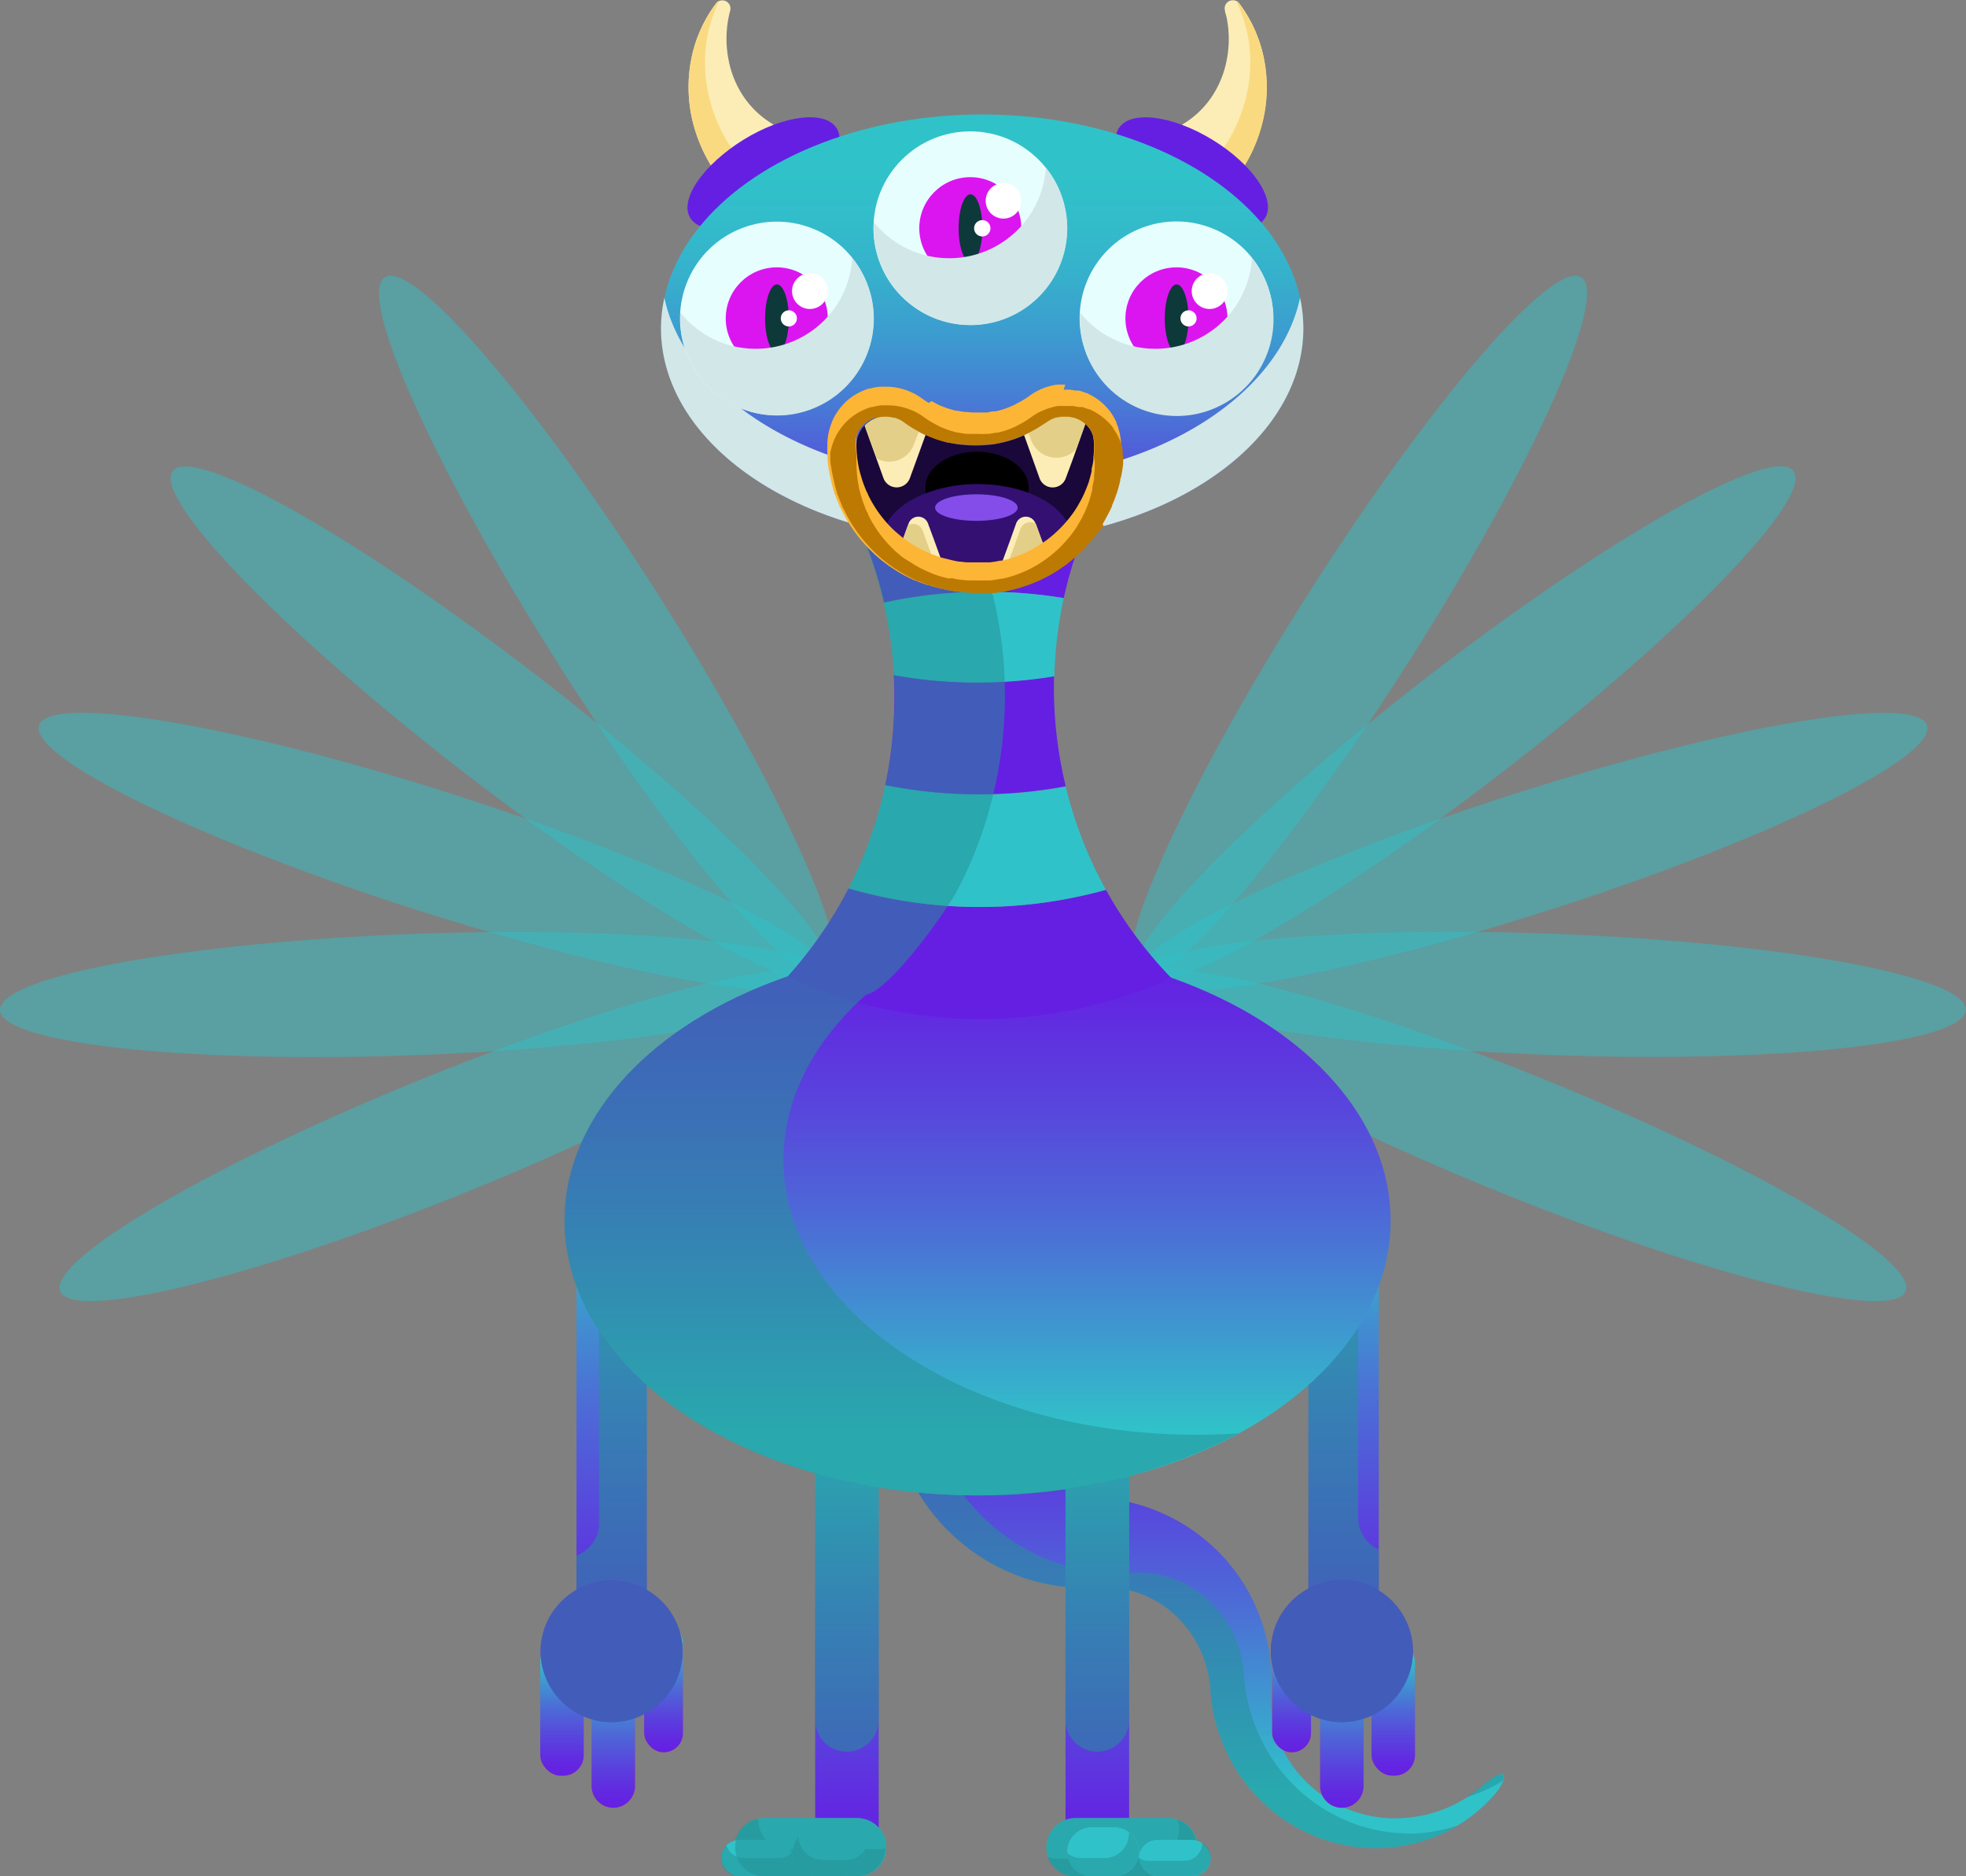 <svg xmlns="http://www.w3.org/2000/svg" xmlns:xlink="http://www.w3.org/1999/xlink" viewBox="0 0 190.36 181.63"><rect x="0" y="0" width="190.36" height="181.63" fill="#808080" stroke="none"/><defs><linearGradient id="Degradado_sin_nombre_66" x1="175.61" y1="56.45" x2="127.84" y2="56.45" gradientTransform="translate(172.32 3.33) rotate(90)" gradientUnits="userSpaceOnUse"><stop offset="0.12" stop-color="#30c2c9"/><stop offset="0.23" stop-color="#39a8cd"/><stop offset="0.49" stop-color="#4c6dd6"/><stop offset="0.72" stop-color="#5943dd"/><stop offset="0.89" stop-color="#6229e1"/><stop offset="1" stop-color="#651fe3"/></linearGradient><linearGradient id="Degradado_sin_nombre_66-2" x1="59.22" y1="110.49" x2="59.22" y2="161.94" gradientTransform="matrix(1, 0, 0, 1, 0, 0)" xlink:href="#Degradado_sin_nombre_66"/><linearGradient id="Degradado_sin_nombre_66-3" x1="64.25" y1="157.11" x2="64.25" y2="169.63" gradientTransform="matrix(1, 0, 0, 1, 0, 0)" xlink:href="#Degradado_sin_nombre_66"/><linearGradient id="Degradado_sin_nombre_66-4" x1="54.41" y1="158.88" x2="54.41" y2="171.9" gradientTransform="matrix(1, 0, 0, 1, 0, 0)" xlink:href="#Degradado_sin_nombre_66"/><linearGradient id="Degradado_sin_nombre_66-5" x1="59.38" y1="160.37" x2="59.38" y2="175.01" gradientTransform="matrix(1, 0, 0, 1, 0, 0)" xlink:href="#Degradado_sin_nombre_66"/><linearGradient id="Degradado_sin_nombre_66-6" x1="125.06" y1="157.11" x2="125.06" y2="169.63" gradientTransform="translate(250.13 326.74) rotate(-180)" xlink:href="#Degradado_sin_nombre_66"/><linearGradient id="Degradado_sin_nombre_66-7" x1="134.9" y1="158.88" x2="134.9" y2="171.9" gradientTransform="translate(269.8 330.77) rotate(-180)" xlink:href="#Degradado_sin_nombre_66"/><linearGradient id="Degradado_sin_nombre_66-8" x1="129.93" y1="160.37" x2="129.93" y2="175.01" gradientTransform="matrix(1, 0, 0, 1, 0, 0)" xlink:href="#Degradado_sin_nombre_66"/><linearGradient id="Degradado_sin_nombre_66-9" x1="130.09" y1="110.49" x2="130.09" y2="161.94" gradientTransform="matrix(1, 0, 0, 1, 0, 0)" xlink:href="#Degradado_sin_nombre_66"/><linearGradient id="Degradado_sin_nombre_66-10" x1="82" y1="133.51" x2="82" y2="180.05" gradientTransform="matrix(1, 0, 0, 1, 0, 0)" xlink:href="#Degradado_sin_nombre_66"/><linearGradient id="Degradado_sin_nombre_66-11" x1="106.25" y1="133.51" x2="106.25" y2="180.05" gradientTransform="matrix(1, 0, 0, 1, 0, 0)" xlink:href="#Degradado_sin_nombre_66"/><linearGradient id="Degradado_sin_nombre_66-12" x1="94.66" y1="144.76" x2="94.66" y2="91.54" gradientTransform="matrix(1, 0, 0, 1, 0, 0)" xlink:href="#Degradado_sin_nombre_66"/><linearGradient id="Degradado_sin_nombre_65" x1="95.1" y1="11.08" x2="95.1" y2="52.46" gradientUnits="userSpaceOnUse"><stop offset="0.12" stop-color="#30c2c9"/><stop offset="0.24" stop-color="#32bdca"/><stop offset="0.38" stop-color="#36b0cc"/><stop offset="0.53" stop-color="#3d99d0"/><stop offset="0.68" stop-color="#487ad5"/><stop offset="0.84" stop-color="#5551db"/><stop offset="1" stop-color="#6520e3"/><stop offset="1" stop-color="#651fe3"/></linearGradient></defs><g style="isolation:isolate"><g id="Layer_2" data-name="Layer 2"><g id="OBJECTS"><path d="M97.85,135.27a8.52,8.52,0,0,0,1.88,6.32,9.3,9.3,0,0,0,6.32,3.35,18.3,18.3,0,0,1,6.92,1.74,17.91,17.91,0,0,1,5.61,4.18,17.68,17.68,0,0,1,3.5,5.89,17.2,17.2,0,0,1,1,6.64,11.47,11.47,0,0,0,2.74,8.39,12.23,12.23,0,0,0,8.39,4.21,13,13,0,0,0,9.42-3.18c2.65-2.28,2.32-.42,1,1a15.16,15.16,0,0,1-10.46,5.06,15.64,15.64,0,0,1-6.08-.84,16.17,16.17,0,0,1-5.42-3.18,16.51,16.51,0,0,1-3.86-5.14,16.71,16.71,0,0,1-1.63-6.36A10.75,10.75,0,0,0,113.4,156a10.06,10.06,0,0,0-7.35-2.32,18.78,18.78,0,0,1-7.21-1.06A19.14,19.14,0,0,1,88,142.76a19.73,19.73,0,0,1-1.86-7.49Z" style="fill:url(#Degradado_sin_nombre_66)"/><g style="opacity:0.54;mix-blend-mode:multiply"><path d="M145.54,172.35c.23-.75-.24-1-1.95.46A11.74,11.74,0,0,1,141.9,174,13,13,0,0,0,145.54,172.35Z" style="fill:#249297"/><path d="M137.43,177.46a15.88,15.88,0,0,1-6.09-.84,16.15,16.15,0,0,1-5.41-3.19,16.36,16.36,0,0,1-3.86-5.13,16.71,16.71,0,0,1-1.63-6.36,10.75,10.75,0,0,0-3.78-7.35,10,10,0,0,0-7.35-2.32,18.6,18.6,0,0,1-7.21-1.07,19.16,19.16,0,0,1-6.36-3.81,19.33,19.33,0,0,1-6.21-12.12h-3.4A19.73,19.73,0,0,0,88,142.76a19.14,19.14,0,0,0,10.85,9.9,18.78,18.78,0,0,0,7.21,1.06A10.06,10.06,0,0,1,113.4,156a10.75,10.75,0,0,1,3.78,7.35,16.71,16.71,0,0,0,1.63,6.36,16.51,16.51,0,0,0,3.86,5.14,16.17,16.17,0,0,0,5.42,3.18,15.64,15.64,0,0,0,6.08.84,15.2,15.2,0,0,0,5.8-1.52,12.66,12.66,0,0,0,1.14-.63A15.25,15.25,0,0,1,137.43,177.46Z" style="fill:#249297"/></g><path d="M37.26,26.84C34.52,28.58,42,45.19,53.88,64S77.69,96.5,80.42,94.76,75.71,76.41,63.79,57.65,40,25.1,37.26,26.84Z" style="fill:#30c2c9;opacity:0.47;mix-blend-mode:screen"/><ellipse cx="48.57" cy="70.18" rx="5.87" ry="40.24" transform="translate(-36.66 65.75) rotate(-52.34)" style="fill:#30c2c9;opacity:0.47;mix-blend-mode:screen"/><ellipse cx="42.1" cy="82.49" rx="5.87" ry="40.24" transform="translate(-49.3 97.43) rotate(-72.25)" style="fill:#30c2c9;opacity:0.47;mix-blend-mode:screen"/><ellipse cx="40.21" cy="96.27" rx="40.24" ry="5.87" transform="translate(-3.59 1.58) rotate(-2.15)" style="fill:#30c2c9;opacity:0.47;mix-blend-mode:screen"/><path d="M5.83,125c1.22,3,18.91-1.32,39.5-9.67S81.64,97.77,80.42,94.76s-18.9,1.32-39.5,9.67S4.62,122,5.83,125Z" style="fill:#30c2c9;opacity:0.47;mix-blend-mode:screen"/><path d="M153.1,26.84c2.74,1.74-4.71,18.35-16.63,37.11s-23.8,32.55-26.54,30.81,4.71-18.35,16.63-37.11S150.36,25.1,153.1,26.84Z" style="fill:#30c2c9;opacity:0.47;mix-blend-mode:screen"/><path d="M173.65,45.59c2,2.57-10.68,15.66-28.27,29.23s-33.46,22.51-35.45,19.94S120.61,79.1,138.2,65.53,171.67,43,173.65,45.59Z" style="fill:#30c2c9;opacity:0.47;mix-blend-mode:screen"/><path d="M186.58,70.22c1,3.09-15.37,11.09-36.53,17.86s-39.13,9.77-40.12,6.68S125.3,83.67,146.47,76.9,185.59,67.13,186.58,70.22Z" style="fill:#30c2c9;opacity:0.47;mix-blend-mode:screen"/><ellipse cx="150.15" cy="96.27" rx="5.87" ry="40.24" transform="translate(48.3 242.69) rotate(-87.85)" style="fill:#30c2c9;opacity:0.47;mix-blend-mode:screen"/><path d="M184.52,125c-1.22,3-18.9-1.32-39.5-9.67s-36.3-17.54-35.09-20.55,18.91,1.32,39.5,9.67S185.74,122,184.52,125Z" style="fill:#30c2c9;opacity:0.47;mix-blend-mode:screen"/><rect x="62.37" y="157.11" width="3.76" height="12.52" rx="1.87" style="fill:#f84441"/><path d="M59.22,161.94h0a3.41,3.41,0,0,0,3.4-3.4V113.9a3.42,3.42,0,0,0-3.4-3.41h0a3.42,3.42,0,0,0-3.4,3.41v44.64A3.41,3.41,0,0,0,59.22,161.94Z" style="fill:url(#Degradado_sin_nombre_66-2)"/><path d="M59.22,110.49a3.31,3.31,0,0,0-1.22.24v36.71a3.4,3.4,0,0,1-2.18,3.16v7.94a3.4,3.4,0,1,0,6.8,0V113.9A3.42,3.42,0,0,0,59.22,110.49Z" style="fill:#249297;opacity:0.54;mix-blend-mode:multiply"/><rect x="52.31" y="158.88" width="4.21" height="13.02" rx="1.99" style="fill:#f84441"/><path d="M59.38,175h0a2.11,2.11,0,0,1-2.1-2.11V162.47a2.11,2.11,0,0,1,2.1-2.1h0a2.11,2.11,0,0,1,2.11,2.1V172.9A2.12,2.12,0,0,1,59.38,175Z" style="fill:#f84441"/><rect x="62.37" y="157.11" width="3.76" height="12.52" rx="1.87" style="fill:url(#Degradado_sin_nombre_66-3)"/><rect x="52.31" y="158.88" width="4.21" height="13.02" rx="1.99" style="fill:url(#Degradado_sin_nombre_66-4)"/><path d="M59.38,175h0a2.11,2.11,0,0,1-2.1-2.11V162.47a2.11,2.11,0,0,1,2.1-2.1h0a2.11,2.11,0,0,1,2.11,2.1V172.9A2.12,2.12,0,0,1,59.38,175Z" style="fill:url(#Degradado_sin_nombre_66-5)"/><path d="M59.22,166.71h0a6.9,6.9,0,0,1-6.88-6.88h0A6.9,6.9,0,0,1,59.22,153h0a6.9,6.9,0,0,1,6.88,6.87h0A6.9,6.9,0,0,1,59.22,166.71Z" style="fill:#651fe3"/><path d="M59.22,166.71h0a6.9,6.9,0,0,1-6.88-6.88h0A6.9,6.9,0,0,1,59.22,153h0a6.9,6.9,0,0,1,6.88,6.87h0A6.9,6.9,0,0,1,59.22,166.71Z" style="fill:#249297;opacity:0.54;mix-blend-mode:multiply"/><rect x="123.19" y="157.11" width="3.76" height="12.52" rx="1.87" transform="translate(250.13 326.74) rotate(180)" style="fill:#f84441"/><rect x="132.79" y="158.88" width="4.21" height="13.02" rx="1.99" transform="translate(269.8 330.77) rotate(180)" style="fill:#f84441"/><path d="M129.93,175h0a2.11,2.11,0,0,0,2.1-2.11V162.47a2.1,2.1,0,0,0-2.1-2.1h0a2.11,2.11,0,0,0-2.11,2.1V172.9A2.12,2.12,0,0,0,129.93,175Z" style="fill:#f84441"/><rect x="123.19" y="157.11" width="3.76" height="12.52" rx="1.87" transform="translate(250.13 326.74) rotate(180)" style="fill:url(#Degradado_sin_nombre_66-6)"/><rect x="132.79" y="158.88" width="4.21" height="13.02" rx="1.99" transform="translate(269.8 330.77) rotate(180)" style="fill:url(#Degradado_sin_nombre_66-7)"/><path d="M129.93,175h0a2.11,2.11,0,0,0,2.1-2.11V162.47a2.1,2.1,0,0,0-2.1-2.1h0a2.11,2.11,0,0,0-2.11,2.1V172.9A2.12,2.12,0,0,0,129.93,175Z" style="fill:url(#Degradado_sin_nombre_66-8)"/><path d="M130.09,161.94h0a3.41,3.41,0,0,1-3.4-3.4V113.9a3.42,3.42,0,0,1,3.4-3.41h0a3.42,3.42,0,0,1,3.41,3.41v44.64A3.41,3.41,0,0,1,130.09,161.94Z" style="fill:url(#Degradado_sin_nombre_66-9)"/><path d="M131.5,146.93V110.81a3.35,3.35,0,0,0-1.41-.32,3.42,3.42,0,0,0-3.4,3.41v44.64a3.41,3.41,0,0,0,6.81,0V150A3.4,3.4,0,0,1,131.5,146.93Z" style="fill:#249297;opacity:0.54;mix-blend-mode:multiply"/><path d="M129.93,166.71h0a6.9,6.9,0,0,1-6.88-6.88h0a6.9,6.9,0,0,1,6.88-6.87h0a6.9,6.9,0,0,1,6.88,6.87h0A6.9,6.9,0,0,1,129.93,166.71Z" style="fill:#651fe3"/><path d="M129.93,166.71h0a6.9,6.9,0,0,1-6.88-6.88h0a6.9,6.9,0,0,1,6.88-6.87h0a6.9,6.9,0,0,1,6.88,6.87h0A6.9,6.9,0,0,1,129.93,166.71Z" style="fill:#249297;opacity:0.54;mix-blend-mode:multiply"/><path d="M82,180.05h0A3.08,3.08,0,0,1,78.93,177V136.59A3.09,3.09,0,0,1,82,133.51h0a3.09,3.09,0,0,1,3.08,3.08V177A3.08,3.08,0,0,1,82,180.05Z" style="fill:url(#Degradado_sin_nombre_66-10)"/><path d="M106.25,180.05h0a3.09,3.09,0,0,1-3.08-3.08V136.59a3.09,3.09,0,0,1,3.08-3.08h0a3.09,3.09,0,0,1,3.08,3.08V177A3.09,3.09,0,0,1,106.25,180.05Z" style="fill:url(#Degradado_sin_nombre_66-11)"/><path d="M82,169.57h0a3.09,3.09,0,0,1-3.07-3.08V126.11A3.08,3.08,0,0,1,82,123h0a3.08,3.08,0,0,1,3.08,3.08v40.38A3.09,3.09,0,0,1,82,169.57Z" style="fill:#249297;opacity:0.54;mix-blend-mode:multiply"/><path d="M106.25,169.57h0a3.09,3.09,0,0,1-3.08-3.08V126.11a3.09,3.09,0,0,1,3.08-3.08h0a3.09,3.09,0,0,1,3.08,3.08v40.38A3.09,3.09,0,0,1,106.25,169.57Z" style="fill:#249297;opacity:0.54;mix-blend-mode:multiply"/><path d="M82.92,181.63H74a2.83,2.83,0,0,1-2.82-2.81h0A2.83,2.83,0,0,1,74,176h9a2.83,2.83,0,0,1,2.82,2.82h0A2.83,2.83,0,0,1,82.92,181.63Z" style="fill:#30c2c9"/><path d="M85.24,179h-9a2.82,2.82,0,0,1-2.81-2.81c0-.05,0-.09,0-.13a2.81,2.81,0,0,0,.49,5.58h9a2.81,2.81,0,0,0,2.8-2.69A2.44,2.44,0,0,1,85.24,179Z" style="fill:#249297;opacity:0.54;mix-blend-mode:multiply"/><path d="M81.36,181.63h-2.2a2.38,2.38,0,0,1-2.37-2.37h0a2.38,2.38,0,0,1,2.37-2.38h2.2a2.38,2.38,0,0,1,2.37,2.38h0A2.38,2.38,0,0,1,81.36,181.63Z" style="fill:#30c2c9"/><path d="M81.86,180.05h-2.2a2.38,2.38,0,0,1-2.36-2.25,2.42,2.42,0,0,0-.51,1.46,2.38,2.38,0,0,0,2.37,2.37h2.2a2.38,2.38,0,0,0,2.37-2.37s0-.09,0-.13A2.34,2.34,0,0,1,81.86,180.05Z" style="fill:#249297;opacity:0.54;mix-blend-mode:multiply"/><rect x="69.84" y="178.11" width="6.94" height="3.52" rx="1.76" style="fill:#30c2c9"/><path d="M75.45,179.87H72a1.77,1.77,0,0,1-1.67-1.23,1.75,1.75,0,0,0,1.25,3H75a1.76,1.76,0,0,0,1.76-1.76,1.9,1.9,0,0,0-.09-.53A1.73,1.73,0,0,1,75.45,179.87Z" style="fill:#249297;opacity:0.54;mix-blend-mode:multiply"/><path d="M104.14,181.63h9a2.83,2.83,0,0,0,2.82-2.81h0a2.83,2.83,0,0,0-2.82-2.82h-9a2.83,2.83,0,0,0-2.82,2.82h0A2.83,2.83,0,0,0,104.14,181.63Z" style="fill:#30c2c9"/><path d="M104.14,181.63h9a2.83,2.83,0,0,0,2.82-2.81h0a2.83,2.83,0,0,0-2.82-2.82h-9a2.83,2.83,0,0,0-2.82,2.82h0A2.83,2.83,0,0,0,104.14,181.63Z" style="fill:#249297;opacity:0.54;mix-blend-mode:multiply"/><path d="M114,176.18a2.9,2.9,0,0,1,.17.94h0a2.82,2.82,0,0,1-2.81,2.81h-9a2.9,2.9,0,0,1-.94-.17,2.82,2.82,0,0,0,2.64,1.87h9a2.81,2.81,0,0,0,1-5.45Z" style="fill:#249297;opacity:0.54;mix-blend-mode:multiply"/><path d="M105.7,181.63h2.2a2.38,2.38,0,0,0,2.37-2.37h0a2.38,2.38,0,0,0-2.37-2.38h-2.2a2.38,2.38,0,0,0-2.37,2.38h0A2.38,2.38,0,0,0,105.7,181.63Z" style="fill:#30c2c9"/><path d="M109.31,177.36a.68.68,0,0,1,0,.14,2.38,2.38,0,0,1-2.38,2.37h-2.19a2.34,2.34,0,0,1-1.42-.48,2.38,2.38,0,0,0,2.36,2.24h2.2a2.37,2.37,0,0,0,1.41-4.27Z" style="fill:#249297;opacity:0.54;mix-blend-mode:multiply"/><rect x="110.27" y="178.11" width="6.94" height="3.52" rx="1.76" transform="translate(227.49 359.74) rotate(-180)" style="fill:#30c2c9"/><path d="M116.42,178.4a1.77,1.77,0,0,1-1.76,1.74h-3.42a1.71,1.71,0,0,1-1-.3v0a1.76,1.76,0,0,0,1.76,1.76h3.43a1.76,1.76,0,0,0,1-3.23Z" style="fill:#249297;opacity:0.54;mix-blend-mode:multiply"/><ellipse cx="94.66" cy="118.15" rx="39.99" ry="26.61" style="fill:url(#Degradado_sin_nombre_66-12)"/><path d="M113.6,38.28l-2.84,0c.69.27,1.36.56,2,.86C113.05,38.87,113.32,38.57,113.6,38.28Z" style="fill:#30c2c9"/><path d="M74.51,38.66c.46.45.9.92,1.34,1.38,1-.51,2-1,3-1.42Z" style="fill:#30c2c9"/><path d="M94.8,35.54a43.39,43.39,0,0,0-15.91,3.08l31.87-.31A43.46,43.46,0,0,0,94.8,35.54Z" style="fill:#30c2c9"/><path d="M106.65,47.83a40.14,40.14,0,0,1,6.13-8.66c-.66-.3-1.33-.59-2-.86l-31.87.31c-1.06.44-2.07.91-3,1.42a40.54,40.54,0,0,1,6,8.42,44.09,44.09,0,0,1,13-2A44.85,44.85,0,0,1,106.65,47.83Z" style="fill:#30c2c9"/><path d="M95,57.29a46.1,46.1,0,0,1,8,.61,40.31,40.31,0,0,1,3.66-10.07A44.85,44.85,0,0,0,94.9,46.42a44.09,44.09,0,0,0-13,2,39.92,39.92,0,0,1,3.71,9.9A45.47,45.47,0,0,1,95,57.29Z" style="fill:#651fe3"/><path d="M107.08,86.13A45.67,45.67,0,0,1,82.17,86,40.79,40.79,0,0,1,76.3,94.5c.92.46,1.86.89,2.85,1.28a44.85,44.85,0,0,0,32.46-.32c.61-.25,1.2-.52,1.78-.81A40.42,40.42,0,0,1,107.08,86.13Z" style="fill:#651fe3"/><path d="M85.72,76a40.32,40.32,0,0,1-3.55,10,45.67,45.67,0,0,0,24.91.14,40,40,0,0,1-3.89-10A46,46,0,0,1,85.72,76Z" style="fill:#30c2c9"/><path d="M102.06,65.44a45.07,45.07,0,0,1-7,.6,45.36,45.36,0,0,1-8.52-.71A41,41,0,0,1,85.72,76a46,46,0,0,0,17.47.11A40.62,40.62,0,0,1,102.06,65.44Z" style="fill:#651fe3"/><path d="M85.57,58.36a41.23,41.23,0,0,1,1,7,45.36,45.36,0,0,0,8.52.71,45.07,45.07,0,0,0,7-.6A40.06,40.06,0,0,1,103,57.9a46.1,46.1,0,0,0-8-.61A45.47,45.47,0,0,0,85.57,58.36Z" style="fill:#30c2c9"/><path d="M82.92,181.63H74a2.83,2.83,0,0,1-2.82-2.81h0A2.83,2.83,0,0,1,74,176h9a2.83,2.83,0,0,1,2.82,2.82h0A2.83,2.83,0,0,1,82.92,181.63Z" style="fill:#249297;opacity:0.54;mix-blend-mode:multiply"/><path d="M115.86,138.89c-22.08,0-40-11.91-40-26.6,0-6,3-11.54,8-16,2.31-.4,8-8.36,9-10.42a40.15,40.15,0,0,0,3.54-10,40.91,40.91,0,0,0,.85-10.69A40.23,40.23,0,0,0,86.61,39.94c-.43-.47-.88-.93-1.34-1.38l4.38,0a41.8,41.8,0,0,1,10.53-2.71,50,50,0,0,0-5.38-.27,43.39,43.39,0,0,0-15.91,3.08l-4.38,0c.46.45.9.92,1.34,1.38a40.54,40.54,0,0,1,6,8.42,39.92,39.92,0,0,1,3.71,9.9A40.17,40.17,0,0,1,85.72,76a40.32,40.32,0,0,1-3.55,10A40.79,40.79,0,0,1,76.3,94.5h0c-12.86,4.43-21.65,13.36-21.65,23.65,0,14.7,17.9,26.61,40,26.61a53.38,53.38,0,0,0,25.29-6C118.61,138.85,117.24,138.89,115.86,138.89Z" style="fill:#249297;opacity:0.54;mix-blend-mode:multiply"/><path d="M119.89,16.93a15.13,15.13,0,0,0,2.43-5.47,14.13,14.13,0,0,0,.09-5.64,13.19,13.19,0,0,0-2-4.9c-.14-.21-.29-.42-.44-.62a.79.79,0,0,0-1.36.73c0,.2.11.41.15.62a10.51,10.51,0,0,1,0,4.25,9.6,9.6,0,0,1-1.53,3.61,8.86,8.86,0,0,1-2.55,2.42,3.8,3.8,0,0,0-1.3,5.11,3.72,3.72,0,0,0,5.12,1.26,3.91,3.91,0,0,0,1.09-1Z" style="fill:#fcedb6"/><path d="M122.41,5.82a13.19,13.19,0,0,0-2-4.9c-.14-.21-.29-.42-.44-.62a.87.87,0,0,0-.29-.23,13.42,13.42,0,0,1,1.14,3.41,14.08,14.08,0,0,1-.1,5.63,15,15,0,0,1-2.43,5.47l-.25.36A3.64,3.64,0,0,1,117,16a3.72,3.72,0,0,1-4-.07,3.65,3.65,0,0,0,.44,1.16,3.72,3.72,0,0,0,5.12,1.26,3.91,3.91,0,0,0,1.09-1l.25-.36a15.13,15.13,0,0,0,2.43-5.47A14.13,14.13,0,0,0,122.41,5.82Z" style="fill:#fada81"/><path d="M122.5,21.09c-1.09,1.79-5.16,1.31-9.08-1.08s-6.21-5.78-5.11-7.57,5.15-1.31,9.07,1.08S123.59,19.3,122.5,21.09Z" style="fill:#651fe3"/><path d="M69.44,16.93A15,15,0,0,1,67,11.46a14.13,14.13,0,0,1-.09-5.64,13.19,13.19,0,0,1,2-4.9c.14-.21.29-.42.44-.62A.79.79,0,0,1,70.71,1a6.23,6.23,0,0,0-.15.62,10.51,10.51,0,0,0,0,4.25,9.44,9.44,0,0,0,1.53,3.61,8.86,8.86,0,0,0,2.55,2.42A3.8,3.8,0,0,1,75.9,17a3.72,3.72,0,0,1-5.12,1.26,3.91,3.91,0,0,1-1.09-1Z" style="fill:#fcedb6"/><path d="M66.92,5.82a13.19,13.19,0,0,1,2-4.9c.14-.21.29-.42.44-.62a.87.87,0,0,1,.29-.23A13.42,13.42,0,0,0,68.5,3.48a14.08,14.08,0,0,0,.1,5.63A15,15,0,0,0,71,14.58l.25.36a3.64,3.64,0,0,0,1.09,1,3.72,3.72,0,0,0,4-.07A3.65,3.65,0,0,1,75.9,17a3.72,3.72,0,0,1-5.12,1.26,3.91,3.91,0,0,1-1.09-1l-.25-.36A15,15,0,0,1,67,11.46,14.13,14.13,0,0,1,66.92,5.82Z" style="fill:#fada81"/><path d="M66.83,21.09C67.92,22.88,72,22.4,75.9,20s6.21-5.78,5.12-7.57S75.87,11.13,72,13.52,65.74,19.3,66.83,21.09Z" style="fill:#651fe3"/><ellipse cx="95.1" cy="31.77" rx="31.09" ry="20.69" style="fill:url(#Degradado_sin_nombre_65)"/><path d="M95.1,46.57c-15.67,0-28.62-7.71-30.77-17.74A13.72,13.72,0,0,0,64,31.77C64,43.2,77.93,52.46,95.1,52.46s31.1-9.26,31.1-20.69a14.39,14.39,0,0,0-.32-2.94C123.73,38.86,110.77,46.57,95.1,46.57Z" style="fill:#d2e7e8;mix-blend-mode:multiply"/><path d="M94.46,43.13a11.47,11.47,0,0,1-6.86-2.26,2.9,2.9,0,0,0-4.68,2.28,11.3,11.3,0,0,0,.1,1.52,11.54,11.54,0,0,0,23-1.54v-.06a2.9,2.9,0,0,0-4.67-2.21A11.46,11.46,0,0,1,94.46,43.13Z" style="fill:#190839"/><path d="M99.6,47.22c0,1.93-2.23,3.49-5,3.49s-5-1.56-5-3.49,2.23-3.49,5-3.49S99.6,45.29,99.6,47.22Z"/><path d="M103.32,50.52c-1.21-2.13-4.64-3.66-8.69-3.66s-7.74,1.66-8.81,3.91a11.52,11.52,0,0,0,17.5-.25Z" style="fill:#331072"/><path d="M106,43.07a2.74,2.74,0,0,0-.9-2l-1.16,3.21-.74,2a1.35,1.35,0,0,1-2.55,0l-.74-2-.76-2.11a11.49,11.49,0,0,1-9.53-.07l-.79,2.18-.73,2a1.36,1.36,0,0,1-2.56,0l-.74-2-1.1-3.06a2.79,2.79,0,0,0-.78,2,11.3,11.3,0,0,0,.1,1.52,11.51,11.51,0,0,0,4.38,7.58h0L88,50.72a1,1,0,0,1,1.91,0l.55,1.52.7,1.94a11.48,11.48,0,0,0,5.93.19l.78-2.13.54-1.52a1,1,0,0,1,1.91,0l.55,1.52.15.4a11.51,11.51,0,0,0,5-9.51Z" style="fill:none"/><path d="M85.54,46.28a1.36,1.36,0,0,0,2.56,0l.73-2,.79-2.18a11.29,11.29,0,0,1-2-1.19,2.94,2.94,0,0,0-3.9.31l1.1,3.06Z" style="fill:#fcedb6"/><path d="M88.49,43,89,41.73a11.16,11.16,0,0,1-1.36-.86,2.94,2.94,0,0,0-3.9.31l1.1,3.06,0,.11A2.53,2.53,0,0,0,88.49,43Z" style="fill:#e3cf88"/><path d="M89.87,50.72a1,1,0,0,0-1.91,0l-.55,1.52h0a11.57,11.57,0,0,0,3.72,1.93l-.7-1.94Z" style="fill:#fcedb6"/><path d="M89.9,52.91l-.55-1.52a1,1,0,0,0-1.44-.54l-.5,1.39h0a11.47,11.47,0,0,0,2.85,1.62Z" style="fill:#e3cf88"/><path d="M100.28,50.72a1,1,0,0,0-1.91,0l-.54,1.52-.78,2.13A11.59,11.59,0,0,0,101,52.64l-.15-.4Z" style="fill:#fcedb6"/><path d="M97.71,54.2A11.6,11.6,0,0,0,101,52.64l-.15-.4-.54-1.52a1,1,0,0,0-1.51.51l-.55,1.52Z" style="fill:#e3cf88"/><path d="M100.65,46.28a1.35,1.35,0,0,0,2.55,0l.74-2L105.1,41a3,3,0,0,0-3.77-.17,11.59,11.59,0,0,1-2.18,1.27l.76,2.11Z" style="fill:#fcedb6"/><path d="M101.33,40.86a10.64,10.64,0,0,1-1.74,1.06l.25.68a2.61,2.61,0,0,0,4.38.86L105.1,41A3,3,0,0,0,101.33,40.86Z" style="fill:#e3cf88"/><path d="M98.54,49.14c0,.71-1.77,1.28-4,1.28s-4-.57-4-1.28,1.77-1.29,4-1.29S98.54,48.43,98.54,49.14Z" style="fill:#844ce9"/><path d="M103.11,40.27h.22a2.13,2.13,0,0,1,.44.07h.07a3.45,3.45,0,0,1,.42.14h0a2.93,2.93,0,0,1,.82.52h0a3.42,3.42,0,0,1,.36.4v0a2.35,2.35,0,0,1,.28.46,0,0,0,0,0,0,0,3.1,3.1,0,0,1,.15.46l0,.12a3.31,3.31,0,0,1,.06.55h0v.06c0,.39,0,.77-.06,1.14,0,.06,0,.13,0,.19,0,.35-.1.7-.17,1,0,.08,0,.16,0,.24-.08.33-.17.65-.27,1,0,.08-.06.16-.08.23-.09.26-.19.51-.3.76s-.09.21-.14.31a7.24,7.24,0,0,1-.38.73c-.07.13-.14.26-.22.39s-.27.43-.42.64l-.33.44-.24.29h0l-.18.21-.2.22q-.31.34-.66.66l-.22.2c-.24.21-.49.41-.75.61l-.15.1c-.24.17-.49.33-.74.49l-.21.12c-.28.17-.58.32-.87.46l-.24.1c-.31.14-.62.26-.94.37l-.17.06c-.32.1-.64.19-1,.26l-.13,0a9.73,9.73,0,0,1-1.06.17l-.22,0-.42,0h-.13l-.54,0h-.44c-.31,0-.61,0-.92-.06h0c-.35,0-.69-.09-1-.16l-.31-.08-.69-.17-.34-.12-.63-.22-.32-.15-.61-.28-.3-.16-.6-.35-.26-.17-.61-.43a1.56,1.56,0,0,0-.2-.16q-.31-.26-.63-.54l-.12-.11a11.72,11.72,0,0,1-2-2.53l-.09-.15c-.14-.25-.27-.5-.39-.76,0-.09-.09-.18-.13-.27s-.19-.47-.28-.71-.08-.21-.11-.31-.15-.49-.22-.74-.05-.2-.08-.3c-.08-.35-.14-.7-.19-1.06a11.3,11.3,0,0,1-.1-1.52,3.07,3.07,0,0,1,0-.53l0-.12a3.64,3.64,0,0,1,.11-.39.36.36,0,0,1,0-.09,2.66,2.66,0,0,1,.55-.84h0a2.49,2.49,0,0,1,.38-.34h0a3,3,0,0,1,.9-.45H85a2,2,0,0,1,.43-.08h.08l.27,0a2.94,2.94,0,0,1,.71.09l.12,0,.36.13.13.06a2.6,2.6,0,0,1,.45.28h0c.27.2.55.38.84.56l.31.18c.29.16.57.31.87.45a11.7,11.7,0,0,0,2.27.78l.16,0c.32.07.64.12,1,.16l.28,0a11.31,11.31,0,0,0,1.17.06h0a10.55,10.55,0,0,0,1.13-.06l.3,0c.29,0,.57-.08.86-.13l.24-.06a10.72,10.72,0,0,0,2.16-.71h0a9.23,9.23,0,0,0,.83-.42l.4-.22c.33-.2.64-.4,1-.63h0a3.78,3.78,0,0,1,.43-.26l.13-.06.33-.13.14,0a2.66,2.66,0,0,1,.39-.07l.07,0h.29m0-2.86-.57,0h-.11l-.1,0a5.42,5.42,0,0,0-.7.14l-.27.08a5.69,5.69,0,0,0-.65.24l-.26.13a5.16,5.16,0,0,0-.82.51c-.2.14-.43.29-.71.46l-.18.1-.12.06c-.25.14-.46.25-.64.33a8.33,8.33,0,0,1-1.62.54l-.12,0h-.06c-.22,0-.43.08-.65.11h-.12l-.1,0c-.32,0-.6,0-.85,0h0a7.18,7.18,0,0,1-.88-.05h-.21l-.72-.12-.11,0a9.16,9.16,0,0,1-1.72-.58l-.66-.35L89.92,39a6.66,6.66,0,0,1-.62-.41,6.58,6.58,0,0,0-.86-.53l-.25-.11a5.81,5.81,0,0,0-.72-.27l-.25-.07a5.53,5.53,0,0,0-1.4-.17,4.7,4.7,0,0,0-.53,0l-.17,0a5.79,5.79,0,0,0-.83.16l-.11,0a6,6,0,0,0-1.77.87l0,0h0a5,5,0,0,0-.73.65,5.64,5.64,0,0,0-1.12,1.7c0,.06-.05.12-.07.19a5.77,5.77,0,0,0-.23.77l-.06.26a6.12,6.12,0,0,0-.09,1A14.71,14.71,0,0,0,80.18,45c.06.43.14.86.25,1.33a3,3,0,0,0,.08.32l0,.07c.08.31.16.62.26.92,0,.12.08.23.13.35l0,0c.1.29.22.59.35.88,0,.11.1.23.16.34a10.56,10.56,0,0,0,.49.94l.11.2a14.58,14.58,0,0,0,2.5,3.14l.14.13c.28.26.54.48.8.69l.2.15,0,0c.25.19.5.37.76.54l.31.2c.25.16.5.31.76.45l.37.19c.25.13.5.25.76.36l.06,0,.35.15c.26.1.52.2.79.28l.08,0,.34.11c.29.09.58.16.87.23h.06l.32.08a12.68,12.68,0,0,0,1.29.2c.35,0,.72.07,1.14.08h.52c.26,0,.48,0,.7,0h.17l.51,0,.25,0c.5-.06.94-.14,1.35-.22l.18-.05a11.59,11.59,0,0,0,1.18-.32l.21-.07c.39-.13.78-.28,1.19-.46l.29-.13c.39-.19.75-.37,1.09-.57l.21-.12,0,0c.33-.2.64-.41.94-.62l.18-.12c.3-.23.59-.47.93-.76a2.32,2.32,0,0,0,.27-.25c.29-.26.57-.54.83-.82l.21-.24,0,0,0,0c.06-.07.12-.15.19-.22l1.27-1.52-.08-.14,0-.07c.1-.16.19-.32.28-.49s.33-.61.47-.9l.15-.33,0-.07a9.66,9.66,0,0,0,.37-.94l0,0,.09-.25c.12-.37.23-.76.33-1.21,0-.1,0-.2.07-.3.09-.43.16-.87.21-1.29,0-.07,0-.13,0-.2,0-.55.08-1,.08-1.46v-.08a5.18,5.18,0,0,0-.12-1.08,2.14,2.14,0,0,0-.06-.27,5.62,5.62,0,0,0-.27-.82v-.05l-.06-.13a6.13,6.13,0,0,0-.56-.94l0,0,0,0a5.76,5.76,0,0,0-2.33-1.8l-.06,0h0q-.3-.12-.6-.21h0l-.19,0-.17,0a5,5,0,0,0-.56-.09h0l-.19,0h-.39Z" style="fill:#fdb536"/><path d="M108.68,43.37a5.62,5.62,0,0,0-.27-.82v0l-.06-.13a5.68,5.68,0,0,0-.56-.94l0-.06,0,0a5.58,5.58,0,0,0-.7-.76,5.83,5.83,0,0,0-1.63-1.05l-.06,0h0l-.6-.21h0l-.19,0-.17,0-.56-.1h0l-.19,0h-.39l-.57,0h-.21c-.24,0-.47.08-.7.14l-.27.08c-.22.07-.43.16-.65.25l-.26.12a7.17,7.17,0,0,0-.82.51c-.2.15-.43.3-.71.47l-.18.1-.12.06c-.25.14-.46.25-.64.33a7.69,7.69,0,0,1-1.62.53l-.12,0h-.06c-.22.05-.43.08-.65.11h-.22a6.73,6.73,0,0,1-.85,0h0c-.26,0-.55,0-.88,0h-.11l-.1,0a6.75,6.75,0,0,1-.72-.12l-.11,0a9.16,9.16,0,0,1-1.72-.58l-.66-.35-.24-.14a6.66,6.66,0,0,1-.62-.41,5.65,5.65,0,0,0-.86-.53l-.25-.12c-.25-.1-.48-.19-.72-.26l-.25-.07a5.54,5.54,0,0,0-1.4-.18,4.71,4.71,0,0,0-.53,0l-.17,0a5.79,5.79,0,0,0-.83.16l-.11,0a6,6,0,0,0-1.77.87l0,0h0a5.58,5.58,0,0,0-.73.64,5.69,5.69,0,0,0-1.12,1.71l-.07.18a6.41,6.41,0,0,0-.23.78l-.06.25c0,.17,0,.33,0,.49s0,.5.07.75c.06.43.14.86.25,1.33a3,3,0,0,0,.08.32l0,.07c.08.31.16.62.26.92,0,.12.08.23.13.35l0,0c.1.29.22.59.35.88,0,.11.1.23.16.34a10.56,10.56,0,0,0,.49.94l.11.2a14.58,14.58,0,0,0,2.5,3.14l.14.13c.28.26.54.48.8.69l.2.15,0,0c.25.19.5.37.76.54l.31.2c.25.16.5.31.76.45l.37.19c.25.13.5.25.76.36l.06,0,.35.15c.26.1.52.2.79.28l.08,0,.34.11c.29.09.58.16.87.23h.06l.32.08a12.68,12.68,0,0,0,1.29.2c.35,0,.72.07,1.14.08h.52c.26,0,.48,0,.7,0h.17l.51,0,.25,0c.5-.06.94-.14,1.35-.22l.18-.05a11.59,11.59,0,0,0,1.18-.32l.21-.07c.39-.13.78-.28,1.19-.46l.29-.13c.39-.19.75-.37,1.09-.57l.21-.12,0,0c.33-.2.64-.41.94-.62l.18-.12c.3-.23.59-.47.93-.76a2.32,2.32,0,0,0,.27-.25c.29-.26.57-.54.83-.82l.21-.24,0,0,0,0c.06-.07.12-.15.19-.22l1.27-1.52-.08-.14,0-.07c.1-.16.19-.32.28-.49s.33-.61.47-.9l.15-.33,0-.07a9.66,9.66,0,0,0,.37-.94l0,0,.09-.25c.12-.37.23-.76.33-1.21,0-.1,0-.2.07-.3.09-.43.16-.87.21-1.29,0-.07,0-.13,0-.2l0-.36a4.29,4.29,0,0,0-.07-.59A2.14,2.14,0,0,0,108.68,43.37ZM106,44.74h0v.06c0,.39,0,.76-.06,1.14,0,.06,0,.13,0,.19,0,.35-.1.69-.17,1,0,.09,0,.17,0,.25-.08.32-.17.65-.27,1a2.09,2.09,0,0,0-.08.23c-.09.26-.19.51-.3.76s-.09.21-.14.31a7.24,7.24,0,0,1-.38.73c-.07.13-.14.26-.22.38a7.22,7.22,0,0,1-.42.65l-.33.44-.24.28v0h0l-.18.21-.2.22q-.31.35-.66.66l-.22.19a8.69,8.69,0,0,1-.75.61l-.15.11c-.24.17-.49.33-.74.49l-.21.12c-.28.17-.58.32-.87.46l-.24.1c-.31.14-.62.26-.94.37l-.17.05c-.32.11-.64.19-1,.27l-.13,0c-.35.07-.71.13-1.06.17l-.22,0-.42,0h-.13l-.54,0h-.44c-.31,0-.61,0-.92-.06h0c-.35,0-.69-.09-1-.16L91.83,56l-.69-.18-.34-.11c-.21-.07-.42-.14-.63-.23l-.32-.14-.61-.28-.3-.16q-.3-.16-.6-.36l-.26-.16L87.47,54l-.2-.15-.63-.54-.12-.12a11.67,11.67,0,0,1-2-2.52l-.09-.15c-.14-.25-.27-.5-.39-.76,0-.09-.09-.18-.13-.27s-.19-.47-.28-.71a3,3,0,0,1-.11-.32c-.08-.24-.15-.48-.22-.73s-.05-.2-.08-.3c-.08-.35-.14-.71-.19-1.06a11.3,11.3,0,0,1-.1-1.52,3,3,0,0,1,0-.53.29.29,0,0,1,0-.09c0-.35-.07-.7-.07-1.05a3.07,3.07,0,0,1,0-.53l0-.12a3.64,3.64,0,0,1,.11-.39.36.36,0,0,1,0-.09,2.66,2.66,0,0,1,.55-.84h0a2.49,2.49,0,0,1,.38-.34h0a3,3,0,0,1,.9-.45H85a2,2,0,0,1,.43-.08h.08l.27,0a2.94,2.94,0,0,1,.71.09l.12,0,.36.13.13.06a2.6,2.6,0,0,1,.45.28h0c.27.2.55.38.84.56l.31.18c.29.16.57.31.87.45a11.7,11.7,0,0,0,2.27.78l.16,0c.32.07.64.12,1,.16l.28,0a11.31,11.31,0,0,0,1.17.06h0a10.55,10.55,0,0,0,1.13-.06l.3,0c.29,0,.57-.08.86-.13l.24-.06a10.72,10.72,0,0,0,2.16-.71h0a9.23,9.23,0,0,0,.83-.42l.4-.22c.33-.2.64-.4,1-.63h0a3.78,3.78,0,0,1,.43-.26l.13-.06.33-.13.14,0a2.66,2.66,0,0,1,.39-.07l.07,0h.51a2.13,2.13,0,0,1,.44.07h.07a3.45,3.45,0,0,1,.42.14h0a2.93,2.93,0,0,1,.82.52h0a3.42,3.42,0,0,1,.36.4v0a2.35,2.35,0,0,1,.28.46v0a3.1,3.1,0,0,1,.15.46l0,.12a3.31,3.31,0,0,1,.06.55h0v.06c0,.37,0,.73-.06,1.08A3,3,0,0,1,106,44.74Z" style="fill:#bd7a03"/><circle cx="93.95" cy="22.09" r="9.37" transform="translate(11.89 72.9) rotate(-45)" style="fill:#e7feff"/><circle cx="93.95" cy="22.09" r="4.94" style="fill:#db15f0"/><path d="M95.12,22.09c0,1.82-.52,3.29-1.15,3.29s-1.15-1.47-1.15-3.29.51-3.28,1.15-3.28S95.12,20.28,95.12,22.09Z" style="fill:#0e393a"/><path d="M101.26,16.24A9.37,9.37,0,0,1,84.6,21.49c0,.2,0,.4,0,.6a9.37,9.37,0,1,0,16.68-5.85Z" style="fill:#d2e7e8;mix-blend-mode:multiply"/><path d="M98.88,19.45a1.72,1.72,0,1,1-1.72-1.73A1.72,1.72,0,0,1,98.88,19.45Z" style="fill:#fff"/><path d="M95.9,22.09a.79.79,0,1,1-.78-.78A.78.78,0,0,1,95.9,22.09Z" style="fill:#fff"/><circle cx="75.21" cy="30.82" r="9.37" transform="translate(-6.05 29.19) rotate(-21.13)" style="fill:#e7feff"/><circle cx="75.21" cy="30.82" r="4.94" style="fill:#db15f0"/><path d="M76.38,30.82c0,1.82-.51,3.29-1.15,3.29s-1.15-1.47-1.15-3.29.52-3.29,1.15-3.29S76.38,29,76.38,30.82Z" style="fill:#0e393a"/><path d="M82.52,25a9.36,9.36,0,0,1-16.65,5.25q0,.3,0,.6a9.37,9.37,0,0,0,18.74,0A9.28,9.28,0,0,0,82.52,25Z" style="fill:#d2e7e8;mix-blend-mode:multiply"/><path d="M80.15,28.17a1.73,1.73,0,1,1-1.73-1.72A1.73,1.73,0,0,1,80.15,28.17Z" style="fill:#fff"/><path d="M77.16,30.82a.78.78,0,1,1-.78-.78A.78.78,0,0,1,77.16,30.82Z" style="fill:#fff"/><circle cx="113.91" cy="30.82" r="9.37" transform="translate(-3.16 45.66) rotate(-22.37)" style="fill:#e7feff"/><circle cx="113.91" cy="30.82" r="4.94" style="fill:#db15f0"/><path d="M115.08,30.82c0,1.82-.51,3.29-1.15,3.29s-1.15-1.47-1.15-3.29.52-3.29,1.15-3.29S115.08,29,115.08,30.82Z" style="fill:#0e393a"/><path d="M121.22,25a9.36,9.36,0,0,1-16.65,5.25c0,.2,0,.4,0,.6A9.37,9.37,0,1,0,121.22,25Z" style="fill:#d2e7e8;mix-blend-mode:multiply"/><path d="M118.85,28.17a1.73,1.73,0,1,1-1.72-1.72A1.73,1.73,0,0,1,118.85,28.17Z" style="fill:#fff"/><path d="M115.86,30.82a.78.78,0,1,1-.78-.78A.78.78,0,0,1,115.86,30.82Z" style="fill:#fff"/></g></g></g></svg>